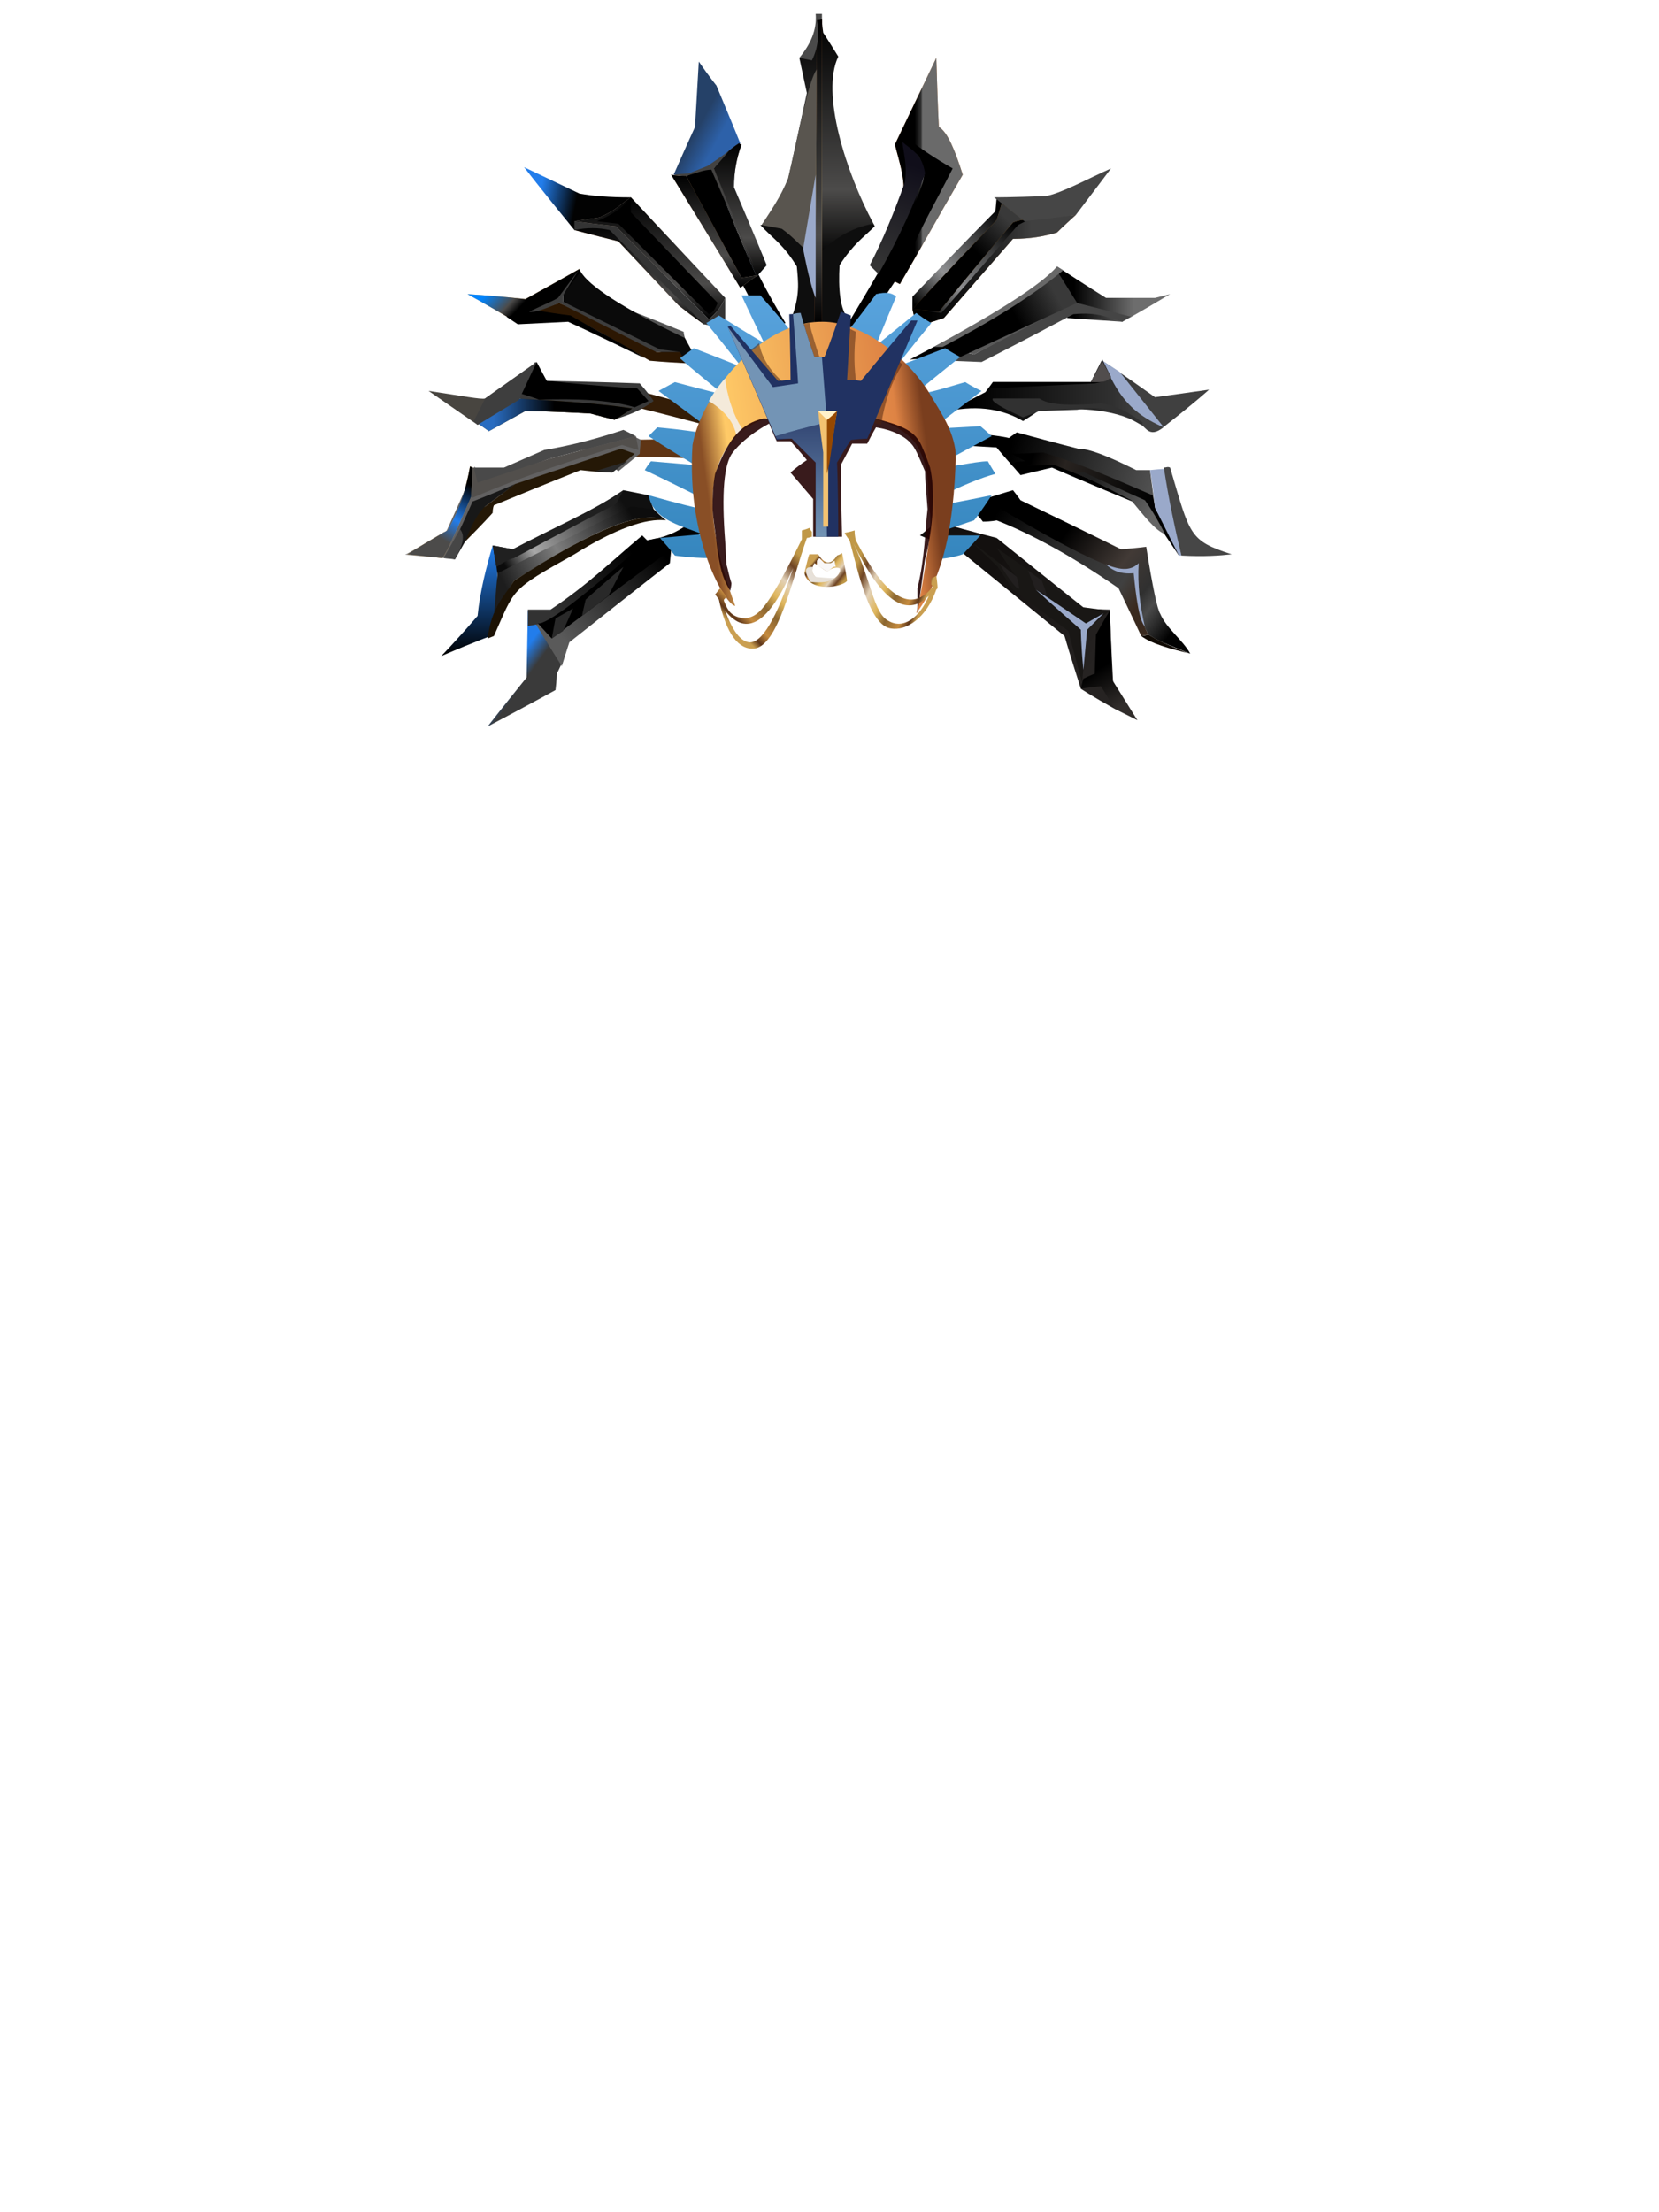 <?xml version="1.0" encoding="UTF-8"?><svg width="1320px" height="1760px" viewBox="0 0 1320 1760" version="1.1" xmlns="http://www.w3.org/2000/svg" xmlns:xlink="http://www.w3.org/1999/xlink"><defs><linearGradient x1="37%" y1="42%" x2="50%" y2="55%" id="id-103958"><stop stop-color="#227DEB" offset="0%"></stop><stop stop-color="#3A3A3A" offset="100%"></stop></linearGradient><linearGradient x1="82%" y1="28%" x2="13%" y2="76%" id="id-103959"><stop stop-color="#000000" offset="0%"></stop><stop stop-color="#5A5A5A" offset="100%"></stop></linearGradient><linearGradient x1="88%" y1="24%" x2="11%" y2="73%" id="id-103960"><stop stop-color="#000000" offset="0%"></stop><stop stop-color="#323232" offset="100%"></stop></linearGradient><linearGradient x1="50%" y1="0%" x2="50%" y2="100%" id="id-103961"><stop stop-color="#227DEB" offset="0%"></stop><stop stop-color="#000000" offset="100%"></stop></linearGradient><linearGradient x1="88%" y1="36%" x2="0%" y2="64%" id="id-103962"><stop stop-color="#101010" offset="0%"></stop><stop stop-color="#A8A8A8" offset="76%"></stop><stop stop-color="#0B0B0B" offset="100%"></stop></linearGradient><linearGradient x1="87%" y1="31%" x2="1%" y2="59%" id="id-103963"><stop stop-color="#0D0D0D" offset="0%"></stop><stop stop-color="#7E7E7E" offset="57%"></stop><stop stop-color="#1D1D1D" offset="100%"></stop></linearGradient><path d=" M 38,48 C 60,35 70,29 70,29 C 104,31 138,33 162,37 C 153,43 148,46 148,46 C 136,43 129,41 129,41 C 95,39 77,39 77,39 L 48,55 C 41,50 38,48 38,48 Z" id="id-103964"></path><linearGradient x1="11%" y1="100%" x2="50%" y2="100%" id="id-103965"><stop stop-color="#296CC0" offset="0%"></stop><stop stop-color="#000000" offset="100%"></stop></linearGradient><path d=" M 38,48 C 60,35 70,29 70,29 C 104,31 138,33 162,37 C 153,43 148,46 148,46 C 136,43 129,41 129,41 C 95,39 77,39 77,39 L 48,55 C 41,50 38,48 38,48 Z" id="id-103964"></path><path d=" M 28,102 C 9,100 0,99 0,99 C 21,86 32,80 32,80 C 42,63 47,46 50,29 L 52,30 L 51,53 C 40,78 33,95 28,102 Z" id="id-103967"></path><linearGradient x1="50%" y1="78%" x2="76%" y2="12%" id="id-103968"><stop stop-color="#4C4B4A" offset="0%"></stop><stop stop-color="#227DEB" offset="38%"></stop><stop stop-color="#000000" offset="100%"></stop></linearGradient><path d=" M 28,102 C 9,100 0,99 0,99 C 21,86 32,80 32,80 C 42,63 47,46 50,29 L 52,30 L 51,53 C 40,78 33,95 28,102 Z" id="id-103967"></path><path d=" M 40,43 C 13,27 0,20 0,20 C 31,22 46,24 46,24 C 75,8 89,0 89,0 L 91,5 C 74,24 57,36 40,43 Z" id="id-103970"></path><linearGradient x1="16%" y1="46%" x2="50%" y2="61%" id="id-103971"><stop stop-color="#0084FF" offset="0%"></stop><stop stop-color="#4C4B4A" offset="71%"></stop><stop stop-color="#000000" offset="100%"></stop></linearGradient><path d=" M 40,43 C 13,27 0,20 0,20 C 31,22 46,24 46,24 C 75,8 89,0 89,0 L 91,5 C 74,24 57,36 40,43 Z" id="id-103970"></path><path d=" M 143,125 L 132,117 L 123,110 L 75,59 C 51,53 40,50 40,50 C 44,47 53,45 67,47 L 146,108 L 143,125 Z" id="id-103973"></path><linearGradient x1="50%" y1="0%" x2="50%" y2="100%" id="id-103974"><stop stop-color="#000000" offset="0%"></stop><stop stop-color="#4C4B4A" offset="71%"></stop><stop stop-color="#000000" offset="100%"></stop></linearGradient><path d=" M 143,125 L 132,117 L 123,110 L 75,59 C 51,53 40,50 40,50 C 44,47 53,45 67,47 L 146,108 L 143,125 Z" id="id-103973"></path><linearGradient x1="15%" y1="40%" x2="50%" y2="44%" id="id-103976"><stop stop-color="#227DEB" offset="0%"></stop><stop stop-color="#020202" offset="100%"></stop></linearGradient><linearGradient x1="65%" y1="52%" x2="74%" y2="61%" id="id-103977"><stop stop-color="#B9AA9E" offset="0%"></stop><stop stop-color="#FAFAFA" offset="100%"></stop></linearGradient><path d=" M 40,43 C 62,46 73,47 73,47 L 147,121 C 153,116 157,111 160,104 C 110,51 85,24 85,24 C 77,29 74,34 60,40 C 47,42 40,43 40,43 Z" id="id-103978"></path><linearGradient x1="50%" y1="0%" x2="50%" y2="100%" id="id-103979"><stop stop-color="#000000" offset="0%"></stop><stop stop-color="#4C4B4A" offset="71%"></stop><stop stop-color="#000000" offset="100%"></stop></linearGradient><path d=" M 40,43 C 62,46 73,47 73,47 L 147,121 C 153,116 157,111 160,104 C 110,51 85,24 85,24 C 77,29 74,34 60,40 C 47,42 40,43 40,43 Z" id="id-103978"></path><linearGradient x1="42%" y1="52%" x2="63%" y2="72%" id="id-103981"><stop stop-color="#254168" offset="0%"></stop><stop stop-color="#2D61A9" offset="100%"></stop></linearGradient><linearGradient x1="44%" y1="11%" x2="57%" y2="92%" id="id-103982"><stop stop-color="#5B433B" offset="0%"></stop><stop stop-color="#90A8C4" offset="26%"></stop><stop stop-color="#FAFAFA" offset="68%"></stop><stop stop-color="#98ABC2" offset="100%"></stop></linearGradient><path d=" M 76,162 L 68,171 C 49,128 38,99 34,85 C 39,77 46,70 54,65 C 55,66 56,66 56,66 C 52,77 50,88 50,100 C 68,142 76,162 76,162 Z" id="id-103983"></path><linearGradient x1="50%" y1="0%" x2="50%" y2="100%" id="id-103984"><stop stop-color="#000000" offset="0%"></stop><stop stop-color="#4C4B4A" offset="71%"></stop><stop stop-color="#000000" offset="100%"></stop></linearGradient><path d=" M 76,162 L 68,171 C 49,128 38,99 34,85 C 39,77 46,70 54,65 C 55,66 56,66 56,66 C 52,77 50,88 50,100 C 68,142 76,162 76,162 Z" id="id-103983"></path><linearGradient x1="55%" y1="74%" x2="66%" y2="96%" id="id-103986"><stop stop-color="#7B552F" offset="0%"></stop><stop stop-color="#C2AB95" offset="100%"></stop></linearGradient><path d=" M 12,91 C 4,91 0,90 0,90 C 37,150 55,180 55,180 C 64,173 69,170 69,170 L 56,172 L 12,91 Z" id="id-103987"></path><linearGradient x1="50%" y1="0%" x2="50%" y2="100%" id="id-103988"><stop stop-color="#000000" offset="0%"></stop><stop stop-color="#4C4B4A" offset="71%"></stop><stop stop-color="#000000" offset="100%"></stop></linearGradient><path d=" M 12,91 C 4,91 0,90 0,90 C 37,150 55,180 55,180 C 64,173 69,170 69,170 L 56,172 L 12,91 Z" id="id-103987"></path><linearGradient x1="50%" y1="0%" x2="50%" y2="100%" id="id-103990"><stop stop-color="#000000" offset="0%"></stop><stop stop-color="#4C4B4A" offset="71%"></stop><stop stop-color="#000000" offset="100%"></stop></linearGradient><linearGradient x1="50%" y1="0%" x2="50%" y2="100%" id="id-103991"><stop stop-color="#67321B" offset="0%"></stop><stop stop-color="#EAC67A" offset="60%"></stop><stop stop-color="#6A331B" offset="100%"></stop></linearGradient><path d=" M 49,246 L 43,246 C 45,85 45,5 45,5 L 49,4 C 49,166 49,246 49,246 Z" id="id-103992"></path><linearGradient x1="50%" y1="0%" x2="50%" y2="100%" id="id-103993"><stop stop-color="#000000" offset="0%"></stop><stop stop-color="#4C4B4A" offset="71%"></stop><stop stop-color="#000000" offset="100%"></stop></linearGradient><path d=" M 49,246 L 43,246 C 45,85 45,5 45,5 L 49,4 C 49,166 49,246 49,246 Z" id="id-103992"></path><linearGradient x1="53%" y1="0%" x2="46%" y2="100%" id="id-103995"><stop stop-color="#D18850" offset="0%"></stop><stop stop-color="#E8A160" offset="100%"></stop></linearGradient><path d=" M 47,104 C 47,94 44,84 40,69 C 62,23 73,0 73,0 C 74,37 75,55 75,55 C 82,59 88,74 94,93 C 73,129 57,158 44,180 L 26,171 C 40,126 47,104 47,104 Z" id="id-103996"></path><linearGradient x1="53%" y1="54%" x2="44%" y2="54%" id="id-103997"><stop stop-color="#6A6A6A" offset="0%"></stop><stop stop-color="#303030" offset="21%"></stop><stop stop-color="#000000" offset="100%"></stop></linearGradient><path d=" M 47,104 C 47,94 44,84 40,69 C 62,23 73,0 73,0 C 74,37 75,55 75,55 C 82,59 88,74 94,93 C 73,129 57,158 44,180 L 26,171 C 40,126 47,104 47,104 Z" id="id-103996"></path><linearGradient x1="55%" y1="14%" x2="43%" y2="97%" id="id-103999"><stop stop-color="#100E1A" offset="0%"></stop><stop stop-color="#343434" offset="100%"></stop></linearGradient><linearGradient x1="92%" y1="26%" x2="4%" y2="70%" id="id-104000"><stop stop-color="#D5A07A" offset="0%"></stop><stop stop-color="#9C7651" offset="23%"></stop><stop stop-color="#977049" offset="47%"></stop><stop stop-color="#80592B" offset="81%"></stop><stop stop-color="#936E4B" offset="100%"></stop></linearGradient><path d=" M 3,126 C 1,116 0,112 0,112 C 52,61 78,35 78,35 C 85,39 88,41 88,41 C 116,38 130,37 130,37 C 120,46 115,51 115,51 C 105,54 94,56 80,56 L 25,119 C 10,124 3,126 3,126 Z" id="id-104001"></path><linearGradient x1="73%" y1="52%" x2="9%" y2="52%" id="id-104002"><stop stop-color="#404040" offset="0%"></stop><stop stop-color="#303030" offset="16%"></stop><stop stop-color="#000000" offset="100%"></stop></linearGradient><path d=" M 3,126 C 1,116 0,112 0,112 C 52,61 78,35 78,35 C 85,39 88,41 88,41 C 116,38 130,37 130,37 C 120,46 115,51 115,51 C 105,54 94,56 80,56 L 25,119 C 10,124 3,126 3,126 Z" id="id-104001"></path><linearGradient x1="79%" y1="13%" x2="3%" y2="94%" id="id-104004"><stop stop-color="#000000" offset="0%"></stop><stop stop-color="#8F9092" offset="66%"></stop><stop stop-color="#000000" offset="100%"></stop></linearGradient><linearGradient x1="50%" y1="0%" x2="50%" y2="100%" id="id-104005"><stop stop-color="#90621A" offset="0%"></stop><stop stop-color="#57330B" offset="100%"></stop></linearGradient><path d=" M 0,112 C 14,113 21,114 21,114 C 60,66 80,43 80,43 C 85,41 88,41 88,41 C 77,32 71,28 71,28 L 67,41 C 22,88 0,112 0,112 Z" id="id-104006"></path><linearGradient x1="92%" y1="21%" x2="63%" y2="50%" id="id-104007"><stop stop-color="#393939" offset="0%"></stop><stop stop-color="#000000" offset="100%"></stop></linearGradient><path d=" M 0,112 C 14,113 21,114 21,114 C 60,66 80,43 80,43 C 85,41 88,41 88,41 C 77,32 71,28 71,28 L 67,41 C 22,88 0,112 0,112 Z" id="id-104006"></path><linearGradient x1="68%" y1="50%" x2="15%" y2="50%" id="id-104009"><stop stop-color="#6D6D6D" offset="0%"></stop><stop stop-color="#313131" offset="54%"></stop><stop stop-color="#000000" offset="100%"></stop></linearGradient><linearGradient x1="92%" y1="42%" x2="63%" y2="50%" id="id-104010"><stop stop-color="#393939" offset="0%"></stop><stop stop-color="#000000" offset="100%"></stop></linearGradient><linearGradient x1="73%" y1="50%" x2="9%" y2="50%" id="id-104011"><stop stop-color="#404040" offset="0%"></stop><stop stop-color="#303030" offset="16%"></stop><stop stop-color="#000000" offset="100%"></stop></linearGradient><linearGradient x1="99%" y1="54%" x2="6%" y2="42%" id="id-104012"><stop stop-color="#4F4F4F" offset="0%"></stop><stop stop-color="#000000" offset="100%"></stop></linearGradient><linearGradient x1="90%" y1="52%" x2="8%" y2="38%" id="id-104013"><stop stop-color="#030303" offset="0%"></stop><stop stop-color="#282320" offset="73%"></stop><stop stop-color="#000000" offset="100%"></stop></linearGradient><linearGradient x1="13%" y1="31%" x2="88%" y2="63%" id="id-104014"><stop stop-color="#202020" offset="0%"></stop><stop stop-color="#666666" offset="100%"></stop></linearGradient><linearGradient x1="6%" y1="24%" x2="97%" y2="71%" id="id-104015"><stop stop-color="#000000" offset="0%"></stop><stop stop-color="#272727" offset="38%"></stop><stop stop-color="#2A2A2A" offset="42%"></stop><stop stop-color="#404040" offset="85%"></stop><stop stop-color="#3A2A1F" offset="100%"></stop></linearGradient><linearGradient x1="97%" y1="77%" x2="2%" y2="20%" id="id-104016"><stop stop-color="#020202" offset="0%"></stop><stop stop-color="#4A4A4A" offset="15%"></stop><stop stop-color="#303030" offset="22%"></stop><stop stop-color="#423A36" offset="38%"></stop><stop stop-color="#000000" offset="68%"></stop><stop stop-color="#000000" offset="100%"></stop></linearGradient><linearGradient x1="38%" y1="24%" x2="94%" y2="71%" id="id-104017"><stop stop-color="#13100F" offset="0%"></stop><stop stop-color="#262322" offset="100%"></stop></linearGradient><linearGradient x1="45%" y1="49%" x2="58%" y2="91%" id="id-104018"><stop stop-color="#000000" offset="0%"></stop><stop stop-color="#312D2B" offset="100%"></stop></linearGradient><linearGradient x1="50%" y1="0%" x2="50%" y2="100%" id="id-104019"><stop stop-color="#59A3DD" offset="0%"></stop><stop stop-color="#3586BE" offset="100%"></stop></linearGradient><linearGradient x1="91%" y1="55%" x2="9%" y2="67%" id="id-104020"><stop stop-color="#7A3E1E" offset="0%"></stop><stop stop-color="#DE8344" offset="12%"></stop><stop stop-color="#FFCA67" offset="88%"></stop><stop stop-color="#894F26" offset="100%"></stop></linearGradient><linearGradient x1="50%" y1="0%" x2="50%" y2="100%" id="id-104021"><stop stop-color="#334774" offset="0%"></stop><stop stop-color="#7394B5" offset="100%"></stop></linearGradient><linearGradient x1="79%" y1="16%" x2="24%" y2="85%" id="id-104022"><stop stop-color="#C09847" offset="0%"></stop><stop stop-color="#6E4424" offset="13%"></stop><stop stop-color="#E2D1B8" offset="29%"></stop><stop stop-color="#DFB65C" offset="47%"></stop><stop stop-color="#8A6530" offset="63%"></stop><stop stop-color="#C68C3F" offset="82%"></stop><stop stop-color="#5E361A" offset="93%"></stop><stop stop-color="#CA9F51" offset="100%"></stop></linearGradient><linearGradient x1="95%" y1="50%" x2="21%" y2="16%" id="id-104023"><stop stop-color="#CA9F51" offset="0%"></stop><stop stop-color="#5E361A" offset="7%"></stop><stop stop-color="#C68C3F" offset="18%"></stop><stop stop-color="#8A6530" offset="37%"></stop><stop stop-color="#DFB65C" offset="53%"></stop><stop stop-color="#E2D1B8" offset="71%"></stop><stop stop-color="#6E4424" offset="87%"></stop><stop stop-color="#C09847" offset="100%"></stop></linearGradient><linearGradient x1="87%" y1="77%" x2="18%" y2="24%" id="id-104024"><stop stop-color="#C09847" offset="0%"></stop><stop stop-color="#6E4424" offset="13%"></stop><stop stop-color="#E2D1B8" offset="29%"></stop><stop stop-color="#DFB65C" offset="47%"></stop><stop stop-color="#8A6530" offset="63%"></stop><stop stop-color="#C68C3F" offset="82%"></stop><stop stop-color="#5E361A" offset="93%"></stop><stop stop-color="#CA9F51" offset="100%"></stop></linearGradient></defs><g transform=" translate(324,11)" id="id-104025"><g transform=" translate(64,407)" id="id-104026"><path d=" M 0,160 C 36,141 54,131 54,131 C 55,123 55,118 55,118 C 64,101 67,84 66,67 C 43,67 32,68 32,68 L 31,121 C 10,147 0,160 0,160 Z" fill="url(#id-103958)" id="id-104027"></path><path d=" M 38,78 C 52,101 59,112 59,112 C 63,99 65,93 65,93 C 118,51 145,30 145,30 L 146,20 C 162,10 171,6 171,6 C 162,2 158,0 158,0 C 151,5 141,10 126,12 C 77,57 47,79 38,78 Z" fill="url(#id-103959)" id="id-104028"></path><path d=" M 32,80 C 39,79 42,78 42,78 C 58,74 80,59 108,33 C 123,21 130,15 130,15 C 125,10 123,8 123,8 C 99,28 80,47 50,67 L 32,67 C 32,76 32,80 32,80 Z" fill="url(#id-103960)" id="id-104029"></path><path d=" M 40,78 L 51,90 C 83,66 116,41 145,20 L 138,10 C 135,10 131,11 127,12 C 76,57 47,79 40,78 Z" fill="#000000" id="id-104030"></path><path d=" M 51,90 C 53,79 54,74 54,74 C 63,69 68,66 68,66 L 60,84 C 54,88 51,90 51,90 Z" fill="#292929" id="id-104031"></path><path d=" M 75,72 C 77,63 78,59 78,59 C 98,41 108,33 108,33 L 96,56 C 82,67 75,72 75,72 Z" fill="#292929" id="id-104032"></path></g><g transform=" translate(27,379)" id="id-104033"><path d=" M 0,132 C 28,120 42,115 42,115 C 46,81 46,58 41,44 C 36,61 31,80 29,100 C 10,122 0,132 0,132 Z" fill="url(#id-103961)" id="id-104034"></path><path d=" M 44,61 L 41,44 L 57,47 C 87,31 119,18 145,0 L 165,4 L 169,15 C 151,17 105,38 45,68 L 44,61 Z" fill="url(#id-103962)" id="id-104035"></path><path d=" M 145,0 C 124,15 87,31 57,47 C 47,45 41,44 41,44 C 43,55 44,61 44,61 C 49,58 53,55 58,54 C 112,25 139,11 139,11 C 143,4 145,0 145,0 Z" fill="#202020" id="id-104036"></path><path d=" M 42,97 C 53,81 58,72 58,72 C 84,56 151,11 179,24 C 175,21 172,18 169,15 L 151,13 L 45,66 C 43,84 43,94 42,97 Z" fill="url(#id-103963)" id="id-104037"></path><path d=" M 42,116 L 37,118 C 40,93 50,85 58,72 C 121,31 161,15 179,24 C 163,22 138,31 106,51 C 54,80 59,78 42,116 Z" fill="#1D1305" id="id-104038"></path></g><g transform=" translate(17,277)" id="id-104039"><path d=" M 216,49 C 182,40 165,36 165,36 C 169,28 171,24 171,24 L 223,38 C 218,45 216,49 216,49 Z" fill="#341D07" id="id-104040"></path><path d=" M 0,23 C 27,27 42,30 45,29 C 72,10 86,0 86,0 C 76,20 72,30 72,30 L 39,50 C 13,32 0,23 0,23 Z" fill="#484540" id="id-104041"></path><path d=" M 85,0 C 91,10 94,15 94,15 C 143,16 168,17 168,17 C 176,26 179,31 179,31 C 170,38 160,42 150,45 L 72,29 C 50,43 39,50 39,50 L 61,25 C 77,9 85,0 85,0 Z" fill="#393939" id="id-104042"></path><g id="id-104043"><use fill="#412D09" xlink:href="#id-103964"></use><use fill="url(#id-103965)" xlink:href="#id-103964"></use></g><path d=" M 73,25 C 83,28 88,30 88,30 C 117,29 144,30 164,36 C 171,33 175,31 175,31 L 166,21 C 133,19 115,17 94,15 L 86,0 C 77,17 73,25 73,25 Z" fill="#000000" id="id-104046"></path><path d=" M 45,29 L 36,47 L 39,50 L 72,30 L 86,0 C 59,19 45,29 45,29 Z" fill="#3E3E3E" id="id-104047"></path></g><g transform=" translate(0,331)" id="id-104048"><path d=" M 178,22 C 182,21 200,21 228,23 C 228,12 229,7 229,7 L 176,8 C 177,18 178,22 178,22 Z" fill="#5F3515" id="id-104049"></path><path d=" M 29,82 L 34,102 L 0,99 C 20,88 29,82 29,82 Z" stroke="#979797" id="id-104050"></path><path d=" M 174,2 C 182,6 186,8 186,8 C 185,16 185,19 185,19 C 174,28 168,33 168,33 C 160,26 156,23 156,23 C 89,46 55,58 55,58 C 40,87 32,102 32,102 L 20,100 L 32,79 C 47,46 54,29 54,29 L 56,50 C 135,18 174,2 174,2 Z" fill="#626161" id="id-104051"></path><path d=" M 54,45 C 94,30 113,23 113,23 C 159,11 182,5 182,5 C 176,2 172,0 172,0 C 154,6 133,12 109,16 L 77,30 L 53,30 C 54,40 54,45 54,45 Z" fill="#494949" id="id-104052"></path><path d=" M 52,57 C 75,48 86,43 86,43 C 70,55 62,61 62,61 C 46,89 38,103 38,103 L 29,101 C 31,102 39,87 52,57 Z" fill="#181818" id="id-104053"></path><path d=" M 42,79 C 47,85 43,94 38,103 L 29,102 L 42,79 Z" fill="#464646" id="id-104054"></path><path d=" M 46,89 C 61,74 68,66 68,66 C 68,62 69,60 69,60 C 115,41 138,32 138,32 C 155,34 163,34 163,34 C 175,24 181,19 181,19 L 170,15 L 86,43 L 62,61 C 57,65 52,74 46,89 Z" fill="#251806" id="id-104055"></path><path d=" M 163,34 C 154,33 149,33 149,33 L 175,25 C 167,31 163,34 163,34 Z" fill="#2A2A2A" id="id-104056"></path><path d=" M 52,54 C 94,36 132,24 171,12 C 180,15 184,16 184,16 L 182,5 L 113,23 L 56,42 L 53,30 L 51,30 C 52,46 52,54 52,54 Z" fill="#524F4C" id="id-104057"></path><g id="id-104058"><use fill="#D2A25E" xlink:href="#id-103967"></use><use fill="url(#id-103968)" xlink:href="#id-103967"></use></g></g><g transform=" translate(48,203)" id="id-104061"><path d=" M 173,55 C 172,52 172,50 172,50 C 145,39 132,34 132,34 L 170,56 C 172,55 173,55 173,55 Z" fill="#545454" id="id-104062"></path><g id="id-104063"><use fill="#D1A05C" xlink:href="#id-103970"></use><use fill="url(#id-103971)" xlink:href="#id-103970"></use></g><path d=" M 90,2 C 81,14 76,20 76,20 C 76,24 76,27 76,27 C 127,53 153,66 153,66 L 171,71 C 176,67 179,66 179,66 L 173,55 C 123,31 96,13 90,2 Z" fill="#0A0A0A" id="id-104066"></path><path d=" M 55,33 C 67,29 73,27 73,27 C 126,51 152,64 150,66 C 163,66 169,66 169,66 C 172,72 174,75 174,75 C 155,74 145,73 145,73 C 104,49 82,37 78,38 L 55,41 C 55,36 55,33 55,33 Z" fill="#2C1702" id="id-104067"></path><path d=" M 31,38 C 47,35 55,33 55,33 C 73,36 82,37 82,37 C 102,49 127,61 141,71 C 100,51 80,42 80,42 L 40,44 L 31,38 Z" fill="#000000" id="id-104068"></path><path d=" M 49,34 C 57,30 67,26 72,23 C 83,8 89,0 89,0 C 80,14 76,21 76,21 C 76,24 76,26 76,26 L 153,64 L 169,66 L 150,66 L 73,27 C 61,32 53,35 49,34 Z" fill="#3D3D3D" id="id-104069"></path></g><g transform=" translate(93,122)" id="id-104070"><g id="id-104071"><use fill="#B37E55" xlink:href="#id-103973"></use><use fill="url(#id-103974)" xlink:href="#id-103973"></use></g><path d=" M 85,24 C 80,31 78,35 78,35 C 52,45 40,50 40,50 C 13,17 0,0 0,0 L 44,21 C 55,23 68,24 85,24 Z" fill="url(#id-103976)" id="id-104074"></path><path d=" M 40,50 C 40,45 40,43 40,43 C 64,43 76,43 76,43 C 132,84 160,104 160,104 L 160,128 L 143,125 L 68,50 C 59,48 50,48 40,50 Z" fill="#343434" id="id-104075"></path><g id="id-104076"><use fill="url(#id-103977)" xlink:href="#id-103978"></use><use fill="url(#id-103979)" xlink:href="#id-103978"></use></g><path d=" M 85,24 C 85,32 85,36 85,36 C 131,84 154,108 154,108 C 152,113 150,116 147,117 L 75,45 L 58,43 C 70,38 79,32 85,24 Z" fill="#000000" id="id-104079"></path></g><g transform=" translate(210,38)" id="id-104080"><path d=" M 19,52 C 21,17 22,0 22,0 C 31,13 36,19 36,19 C 49,50 55,65 55,65 L 33,85 C 21,91 11,91 2,90 C 13,65 19,52 19,52 Z" fill="url(#id-103981)" id="id-104081"></path><path d=" M 76,214 C 33,132 12,91 12,91 C 26,85 33,82 33,82 C 47,122 63,162 91,208 C 81,212 76,214 76,214 Z" fill="#000000" id="id-104082"></path><g id="id-104083"><use fill="url(#id-103982)" xlink:href="#id-103983"></use><use fill="url(#id-103984)" xlink:href="#id-103983"></use></g><path d=" M 2,90 C 10,89 14,89 14,89 C 24,85 29,83 29,83 C 41,75 46,71 46,71 C 42,76 41,77 34,85 C 55,137 66,163 66,163 C 43,112 32,86 32,86 C 26,86 19,89 12,91 C 5,91 2,90 2,90 Z" fill="#434241" id="id-104086"></path><g id="id-104087"><use fill="url(#id-103986)" xlink:href="#id-103987"></use><use fill="url(#id-103988)" xlink:href="#id-103987"></use></g></g><g transform=" translate(281,0)" id="id-104090"><path d=" M 44,168 C 15,168 0,168 0,168 C 10,179 18,183 29,201 C 30,213 32,224 24,244 C 39,257 46,263 46,263 L 44,168 Z M 46,263 C 62,251 71,244 71,244 C 63,236 62,218 63,200 C 74,183 82,178 91,169 L 90,167 C 67,167 50,168 44,168 L 46,263 Z" fill="#0E0E0E" id="id-104091"></path><path d=" M 31,35 C 35,54 37,63 37,63 C 27,109 22,132 22,132 C 16,145 10,157 1,168 C 12,169 17,169 17,169 C 35,187 43,195 43,195 C 56,180 72,170 90,167 C 68,126 48,63 62,34 C 54,21 50,15 50,15 C 49,8 49,5 49,5 L 45,5 C 44,18 40,28 31,35 Z" fill="url(#id-103990)" id="id-104092"></path><path d=" M 1,168 C 8,157 16,146 22,131 C 30,98 38,53 45,44 C 45,145 44,195 44,195 C 35,188 27,178 17,171 C 6,169 1,168 1,168 Z" fill="#59554F" id="id-104093"></path><g id="id-104094"><use fill="url(#id-103991)" xlink:href="#id-103992"></use><use fill="url(#id-103993)" xlink:href="#id-103992"></use></g><path d=" M 31,35 L 41,37 C 46,27 47,16 45,5 C 48,5 49,4 49,4 C 49,2 49,0 49,0 L 44,0 C 45,13 40,24 31,35 Z" fill="#4A4A4A" id="id-104097"></path><path d=" M 44,226 C 42,222 38,208 34,187 L 44,128 C 44,194 44,226 44,226 Z" fill="#9AA9CA" id="id-104098"></path></g><g transform=" translate(348,35)" id="id-104099"><g id="id-104100"><use fill="url(#id-103995)" xlink:href="#id-103996"></use><use fill="url(#id-103997)" xlink:href="#id-103996"></use></g><path d=" M 0,216 C 45,142 66,100 63,90 C 62,84 60,80 59,78 C 51,70 44,67 44,67 C 48,65 50,64 50,64 C 60,72 72,80 86,88 C 73,114 57,141 48,166 L 14,217 C 5,217 0,216 0,216 Z" fill="#000000" id="id-104103"></path><path d=" M 27,172 C 23,168 20,165 20,165 C 30,146 39,124 48,99 C 50,85 47,77 46,67 C 53,73 62,77 64,92 C 56,115 44,142 27,172 Z" fill="url(#id-103999)" id="id-104104"></path></g><g transform=" translate(402,123)" id="id-104105"><g id="id-104106"><use fill="url(#id-104000)" xlink:href="#id-104001"></use><use fill="url(#id-104002)" xlink:href="#id-104001"></use></g><path d=" M 90,42 C 86,44 84,45 84,45 L 23,115 C 8,113 0,112 0,112 C 0,105 0,102 0,102 C 44,56 66,34 66,34 L 67,23 C 83,35 90,42 90,42 Z" fill="url(#id-104004)" id="id-104109"></path><g id="id-104110"><use fill="url(#id-104005)" xlink:href="#id-104006"></use><use fill="url(#id-104007)" xlink:href="#id-104006"></use></g><path d=" M 65,23 L 89,42 C 116,39 130,37 130,37 C 149,12 158,0 158,0 C 140,8 118,20 106,22 C 79,23 65,23 65,23 Z" fill="#464646" id="id-104113"></path></g><g transform=" translate(400,201)" id="id-104114"><path d=" M 117,0 C 143,17 156,25 156,25 C 182,25 195,25 195,25 C 203,23 207,22 207,22 C 182,37 169,44 169,44 C 140,42 125,41 125,41 L 132,28 C 124,19 118,10 117,0 Z" fill="url(#id-104009)" id="id-104115"></path><path d=" M 176,40 C 171,42 169,44 169,44 C 158,41 150,36 130,38 C 81,64 57,76 57,76 C 29,75 15,74 15,74 C 24,68 29,65 29,65 C 36,66 43,68 51,70 L 129,28 L 176,40 Z" fill="#454545" id="id-104116"></path><path d=" M 44,68 C 100,37 128,22 128,22 C 131,26 132,28 132,28 L 51,70 C 47,69 44,68 44,68 Z" fill="#595959" id="id-104117"></path><path d=" M 0,74 C 40,53 80,32 118,5 L 133,29 L 40,72 C 13,73 0,74 0,74 Z" fill="url(#id-104010)" id="id-104118"></path><path d=" M 117,0 C 120,2 122,3 122,3 C 98,23 66,43 26,64 L 19,64 C 72,35 105,14 117,0 Z" fill="#686868" id="id-104119"></path></g><g transform=" translate(431,275)" id="id-104120"><path d=" M 0,41 C 24,36 44,40 59,49 C 67,44 71,41 71,41 C 109,37 136,41 153,52 C 157,54 160,64 173,52 C 196,34 207,24 207,24 C 179,28 164,30 164,30 C 136,10 122,1 122,1 C 119,6 117,10 116,12 C 114,16 113,18 113,18 C 61,18 35,18 35,18 L 29,26 C 10,36 0,41 0,41 Z" fill="url(#id-104011)" id="id-104121"></path><path d=" M 122,1 C 132,20 138,40 171,54 L 136,10 C 127,4 122,1 122,1 Z" fill="#9AA9CA" id="id-104122"></path><path d=" M 35,31 C 60,31 72,31 72,31 C 79,36 94,37 121,35 C 129,36 137,38 154,50 C 154,52 153,52 153,52 C 140,45 128,35 102,40 L 72,41 L 59,46 C 41,38 33,33 35,31 Z" fill="#313131" id="id-104123"></path><path d=" M 35,18 C 33,21 32,23 32,23 L 116,19 C 122,18 127,17 129,14 L 122,0 L 113,18 C 61,18 35,18 35,18 Z" fill="#000000" id="id-104124"></path><path d=" M 113,18 C 119,18 125,19 129,14 L 122,1 C 116,12 113,18 113,18 Z" fill="#514D4D" id="id-104125"></path></g><g transform=" translate(436,333)" id="id-104126"><path d=" M 1,1 C 33,1 62,4 79,25 C 132,48 159,60 159,60 C 172,84 179,96 178,98 C 161,73 153,60 153,60 C 102,39 77,28 77,28 C 60,32 52,34 52,34 C 39,19 33,12 33,12 L 0,10 C 1,4 1,1 1,1 Z" fill="#000000" id="id-104127"></path><path d=" M 33,12 C 43,4 49,0 49,0 C 82,9 98,13 98,13 C 107,13 122,19 144,30 C 152,30 155,30 155,30 L 159,60 C 106,37 79,25 79,25 L 46,27 C 37,17 33,12 33,12 Z" fill="url(#id-104012)" id="id-104128"></path><path d=" M 45,17 C 52,21 56,23 56,23 C 50,23 47,24 47,24 L 48,27 C 69,26 79,26 79,26 C 104,36 130,46 152,57 L 167,78 C 161,66 159,60 159,60 C 158,53 157,50 157,50 C 127,37 97,24 70,16 C 53,17 45,17 45,17 Z" fill="url(#id-104013)" id="id-104129"></path><path d=" M 155,30 C 164,29 168,29 168,29 L 180,98 L 178,98 L 159,60 C 157,40 155,30 155,30 Z" fill="#9AA9CA" id="id-104130"></path><path d=" M 171,28 C 169,27 168,28 166,28 C 170,54 175,77 180,98 C 198,99 211,98 220,97 C 186,86 187,82 171,28 Z" fill="#464646" id="id-104131"></path><path d=" M 96,32 C 100,32 103,32 103,32 C 135,47 151,54 151,54 C 158,64 163,73 167,81 C 159,78 150,66 140,54 C 111,39 96,32 96,32 Z" fill="url(#id-104014)" id="id-104132"></path></g><g transform=" translate(451,379)" id="id-104133"><path d=" M 0,17 C 5,22 7,25 7,25 C 14,25 18,24 18,24 C 46,35 79,53 115,78 C 127,103 133,116 133,116 C 137,115 139,115 139,115 C 133,106 130,86 128,62 C 120,63 113,61 105,56 L 8,7 C 3,14 0,17 0,17 Z" fill="url(#id-104015)" id="id-104134"></path><path d=" M 8,7 C 24,2 31,0 31,0 C 35,5 37,8 37,8 C 91,34 117,47 117,47 C 130,46 137,45 137,45 C 142,77 146,95 148,98 C 153,110 166,119 172,130 C 160,125 148,121 139,115 C 131,103 130,82 128,62 C 121,70 81,51 8,7 Z" fill="url(#id-104016)" id="id-104135"></path><path d=" M 139,115 L 133,116 C 141,122 155,126 172,130 C 158,125 147,120 139,115 Z" fill="#110B05" id="id-104136"></path><path d=" M 105,59 C 117,64 125,64 131,58 C 130,75 132,92 136,109 C 135,106 131,107 127,66 C 117,67 110,64 105,59 Z" fill="#9AA9CA" id="id-104137"></path></g><g transform=" translate(408,404)" id="id-104138"><path d=" M 13,0 C 45,9 61,13 61,13 C 107,50 131,69 131,69 C 144,70 151,70 151,70 C 153,123 155,149 155,149 C 137,139 128,133 128,133 C 119,105 115,91 115,91 C 61,47 34,25 34,25 L 0,11 C 9,4 13,0 13,0 Z" fill="url(#id-104017)" id="id-104139"></path><path d=" M 61,21 C 71,36 76,43 76,43 C 53,25 42,17 42,17 C 56,30 62,36 62,36 C 70,48 74,54 74,54 C 103,76 118,87 118,87 C 125,114 129,128 129,128 L 133,85 L 151,71 L 129,68 C 84,37 61,21 61,21 Z" fill="#191715" id="id-104140"></path><path d=" M 173,158 C 161,152 155,149 155,149 L 144,131 C 133,132 128,133 128,133 C 129,128 130,125 130,125 C 136,122 139,121 139,121 L 140,90 C 147,77 151,71 151,71 L 153,126 L 173,158 Z" fill="url(#id-104018)" id="id-104141"></path><path d=" M 130,118 C 128,97 128,86 128,86 C 104,65 92,54 92,54 C 119,72 132,81 132,81 L 146,73 L 133,86 C 131,108 130,118 130,118 Z" fill="#9AA9CA" id="id-104142"></path><path d=" M 79,53 C 78,47 77,44 77,44 L 63,33 C 72,48 78,55 79,53 Z" fill="#221F1F" id="id-104143"></path><path d=" M 101,59 C 95,56 92,54 92,54 C 88,44 86,39 86,39 L 97,47 C 100,55 101,59 101,59 Z" fill="#221F1F" id="id-104144"></path></g><g transform=" translate(189,222)" id="id-104145"><path d=" M 51,211 C 37,211 24,209 24,209 C 16,199 12,195 12,195 C 35,193 46,192 46,192 C 25,184 7,180 3,161 C 28,168 41,171 41,171 C 40,163 39,160 39,160 C 13,147 0,141 0,141 C 3,136 5,134 5,134 C 28,136 40,137 40,137 C 15,122 3,114 3,114 C 8,109 10,107 10,107 C 32,109 43,111 43,111 C 45,106 46,104 46,104 C 23,87 11,78 11,78 C 20,73 24,71 24,71 C 50,78 63,81 63,81 C 39,62 28,52 28,52 C 35,47 39,44 39,44 C 65,54 77,59 77,59 C 59,36 49,24 49,24 C 56,20 59,18 59,18 C 83,33 95,40 95,40 C 83,15 77,2 77,2 C 87,2 92,2 92,2 C 108,20 115,29 115,29 C 146,30 162,30 162,30 C 177,11 184,1 184,1 C 192,-1 197,0 200,3 C 189,29 184,42 184,42 C 205,25 216,16 216,16 C 224,22 228,24 228,24 C 209,47 200,59 200,59 C 226,49 239,44 239,44 C 247,49 251,51 251,51 C 226,71 214,81 214,81 C 226,80 241,75 255,71 C 263,76 268,78 268,78 C 242,98 229,108 229,108 C 254,107 267,106 267,106 C 273,111 276,114 276,114 C 246,130 232,138 232,138 C 241,140 262,134 273,134 C 277,141 279,144 279,144 C 268,147 253,153 235,162 C 235,167 235,169 235,169 C 262,164 276,161 276,161 C 267,175 262,181 262,181 C 238,189 227,193 227,193 C 254,193 267,193 267,193 C 258,203 253,208 253,208 C 244,211 235,212 226,212 C 261,24 22,23 51,211 Z" fill="url(#id-104019)" id="id-104146"></path><path d=" M 72,249 C 65,249 33,198 38,121 C 45,81 92,22 142,23 C 169,23 205,46 226,79 C 234,93 244,106 247,124 C 248,129 247,164 241,195 C 236,219 228,239 216,255 C 220,240 222,224 224,212 C 226,199 228,185 227,176 C 224,158 228,145 219,126 C 202,87 113,92 91,102 C 49,121 43,170 72,249 Z" fill="url(#id-104020)" id="id-104147"></path><path d=" M 79,110 C 75,113 73,114 73,114 C 71,103 64,94 51,86 C 57,76 62,70 64,68 C 65,80 71,100 79,110 Z" fill="#F4EADA" id="id-104148"></path><path d=" M 68,237 C 69,233 69,231 69,231 C 67,225 66,219 65,216 L 64,198 C 61,159 63,136 70,127 C 81,113 99,104 99,104 C 103,114 105,118 105,118 C 112,118 116,118 116,118 C 125,128 129,133 129,133 C 120,139 116,143 116,143 C 128,157 134,164 134,164 C 134,184 134,194 134,194 C 149,194 157,194 157,194 C 156,156 156,137 156,137 L 165,120 C 173,120 177,120 177,120 C 181,112 184,107 184,107 C 197,109 207,114 212,120 C 215,123 218,130 223,142 C 223,148 224,158 225,172 C 223,189 223,210 217,235 L 217,255 L 223,212 C 230,186 231,156 227,139 C 226,136 224,130 220,121 C 214,108 201,105 184,100 C 124,100 94,100 94,100 C 78,104 67,114 56,144 C 54,155 54,164 54,171 C 54,177 56,188 58,206 C 60,217 61,226 68,237 Z" fill="#240304" fill-opacity="0.900" id="id-104149"></path><path d=" M 188,105 C 191,87 196,71 205,57 C 202,54 201,53 201,53 C 186,77 178,89 178,89 C 171,76 168,69 168,69 C 166,54 167,41 168,31 C 164,29 162,28 162,28 C 159,55 158,69 158,69 C 145,57 139,51 139,51 C 133,33 131,24 131,24 C 127,25 125,25 125,25 C 130,54 133,68 133,68 C 117,69 109,70 109,70 C 99,61 93,51 91,40 C 85,45 82,47 82,47 L 107,82 C 161,97 188,105 188,105 Z" fill="#49210E" fill-opacity="0.499" id="id-104150"></path><path d=" M 136,194 C 148,194 154,194 154,194 C 154,155 153,135 153,135 C 160,123 164,117 164,117 C 173,116 177,116 177,116 C 204,53 217,22 217,22 C 214,22 212,22 212,22 C 185,54 172,70 172,70 C 165,69 161,69 161,69 C 163,35 164,18 164,18 C 159,16 156,15 156,15 C 148,39 143,51 143,51 C 137,51 135,51 135,51 C 127,28 124,16 124,16 C 118,17 115,17 115,17 C 116,52 116,69 116,69 C 110,70 106,70 106,70 C 81,41 68,26 68,26 C 67,27 66,27 66,27 C 92,87 105,117 105,117 C 113,116 117,116 117,116 L 136,135 C 136,174 136,194 136,194 Z" fill="#213262" id="id-104151"></path><path d=" M 136,194 C 142,194 145,194 145,194 C 144,133 143,103 143,103 L 104,114 L 105,116 L 117,116 L 136,135 C 136,175 136,194 136,194 Z" fill="url(#id-104021)" id="id-104152"></path><path d=" M 104,114 C 131,106 145,103 145,103 L 141,51 L 135,51 C 127,28 124,16 124,16 C 120,16 118,17 118,17 C 121,53 122,72 122,72 L 102,75 L 66,27 L 104,114 Z" fill="#7394B5" id="id-104153"></path><path d=" M 146,186 C 143,186 142,186 142,186 C 142,147 142,127 142,127 C 139,105 138,94 138,94 C 148,94 153,94 153,94 L 146,137 C 146,169 146,186 146,186 Z" fill="#F3C271" id="id-104154"></path><path d=" M 153,94 C 148,99 145,101 145,101 L 145,144 L 147,135 L 153,94 Z" fill="#964800" id="id-104155"></path><path d=" M 153,94 L 145,101 L 138,94 C 148,94 153,94 153,94 Z" fill="#FFF1CB" id="id-104156"></path></g><path d=" M 320,409 C 321,411 322,412 322,412 C 322,415 322,416 322,416 C 319,417 318,417 318,417 C 306,451 295,503 276,505 C 264,506 254,494 248,466 C 246,463 245,462 245,462 C 248,458 249,457 249,457 C 253,462 254,464 254,464 C 253,465 252,466 252,466 C 252,466 252,466 252,466 L 252,467 C 255,474 257,480 269,481 C 279,479 285,477 314,418 C 314,414 314,411 314,411 C 318,410 320,409 320,409 Z M 307,441 C 288,485 270,496 253,475 C 259,491 265,499 272,500 C 282,501 294,481 307,441 Z" fill="url(#id-104022)" id="id-104157"></path><path d=" M 356,411 C 356,416 357,419 357,419 C 381,465 401,477 418,456 C 418,455 417,454 417,454 L 417,454 C 417,454 417,454 417,454 C 417,450 417,449 417,449 C 420,448 421,447 421,447 C 422,454 422,457 422,457 C 421,458 421,458 421,458 C 413,481 397,491 385,489 C 368,487 359,445 352,419 C 349,415 348,413 348,413 C 353,412 356,411 356,411 Z M 355,421 C 369,450 371,477 383,483 C 395,490 408,480 415,463 C 397,481 377,467 355,421 Z" fill="url(#id-104023)" id="id-104157"></path><g transform=" translate(316,429)" id="id-104159"><path d=" M 30,0 C 33,14 34,22 34,22 C 31,27 4,32 0,16 C 2,8 3,3 4,1 L 4,1 C 4,1 4,1 4,1 L 4,1 L 4,1 C 8,1 11,1 11,1 C 16,9 21,10 26,2 C 29,1 30,0 30,0 Z M 8,8 C 5,13 6,17 10,20 C 14,20 19,21 24,20 C 28,17 29,14 28,12 C 25,11 21,12 18,15 C 17,14 14,12 8,8 Z" fill="url(#id-104024)" id="id-104157"></path><path d=" M 24,20 C 20,23 14,24 5,23 C -2,12 2,11 7,11 C 6,14 6,16 9,19 C 19,20 24,20 24,20 Z" fill="#E7E1D9" id="id-104161"></path><path d=" M 10,10 C 10,7 10,6 10,6 C 11,5 12,4 12,4 L 16,8 C 19,8 21,8 21,8 C 23,7 24,6 24,6 L 25,11 C 23,10 20,14 18,15 C 13,11 10,10 10,10 Z" fill="#F9F7F7" id="id-104162"></path></g></g></svg>